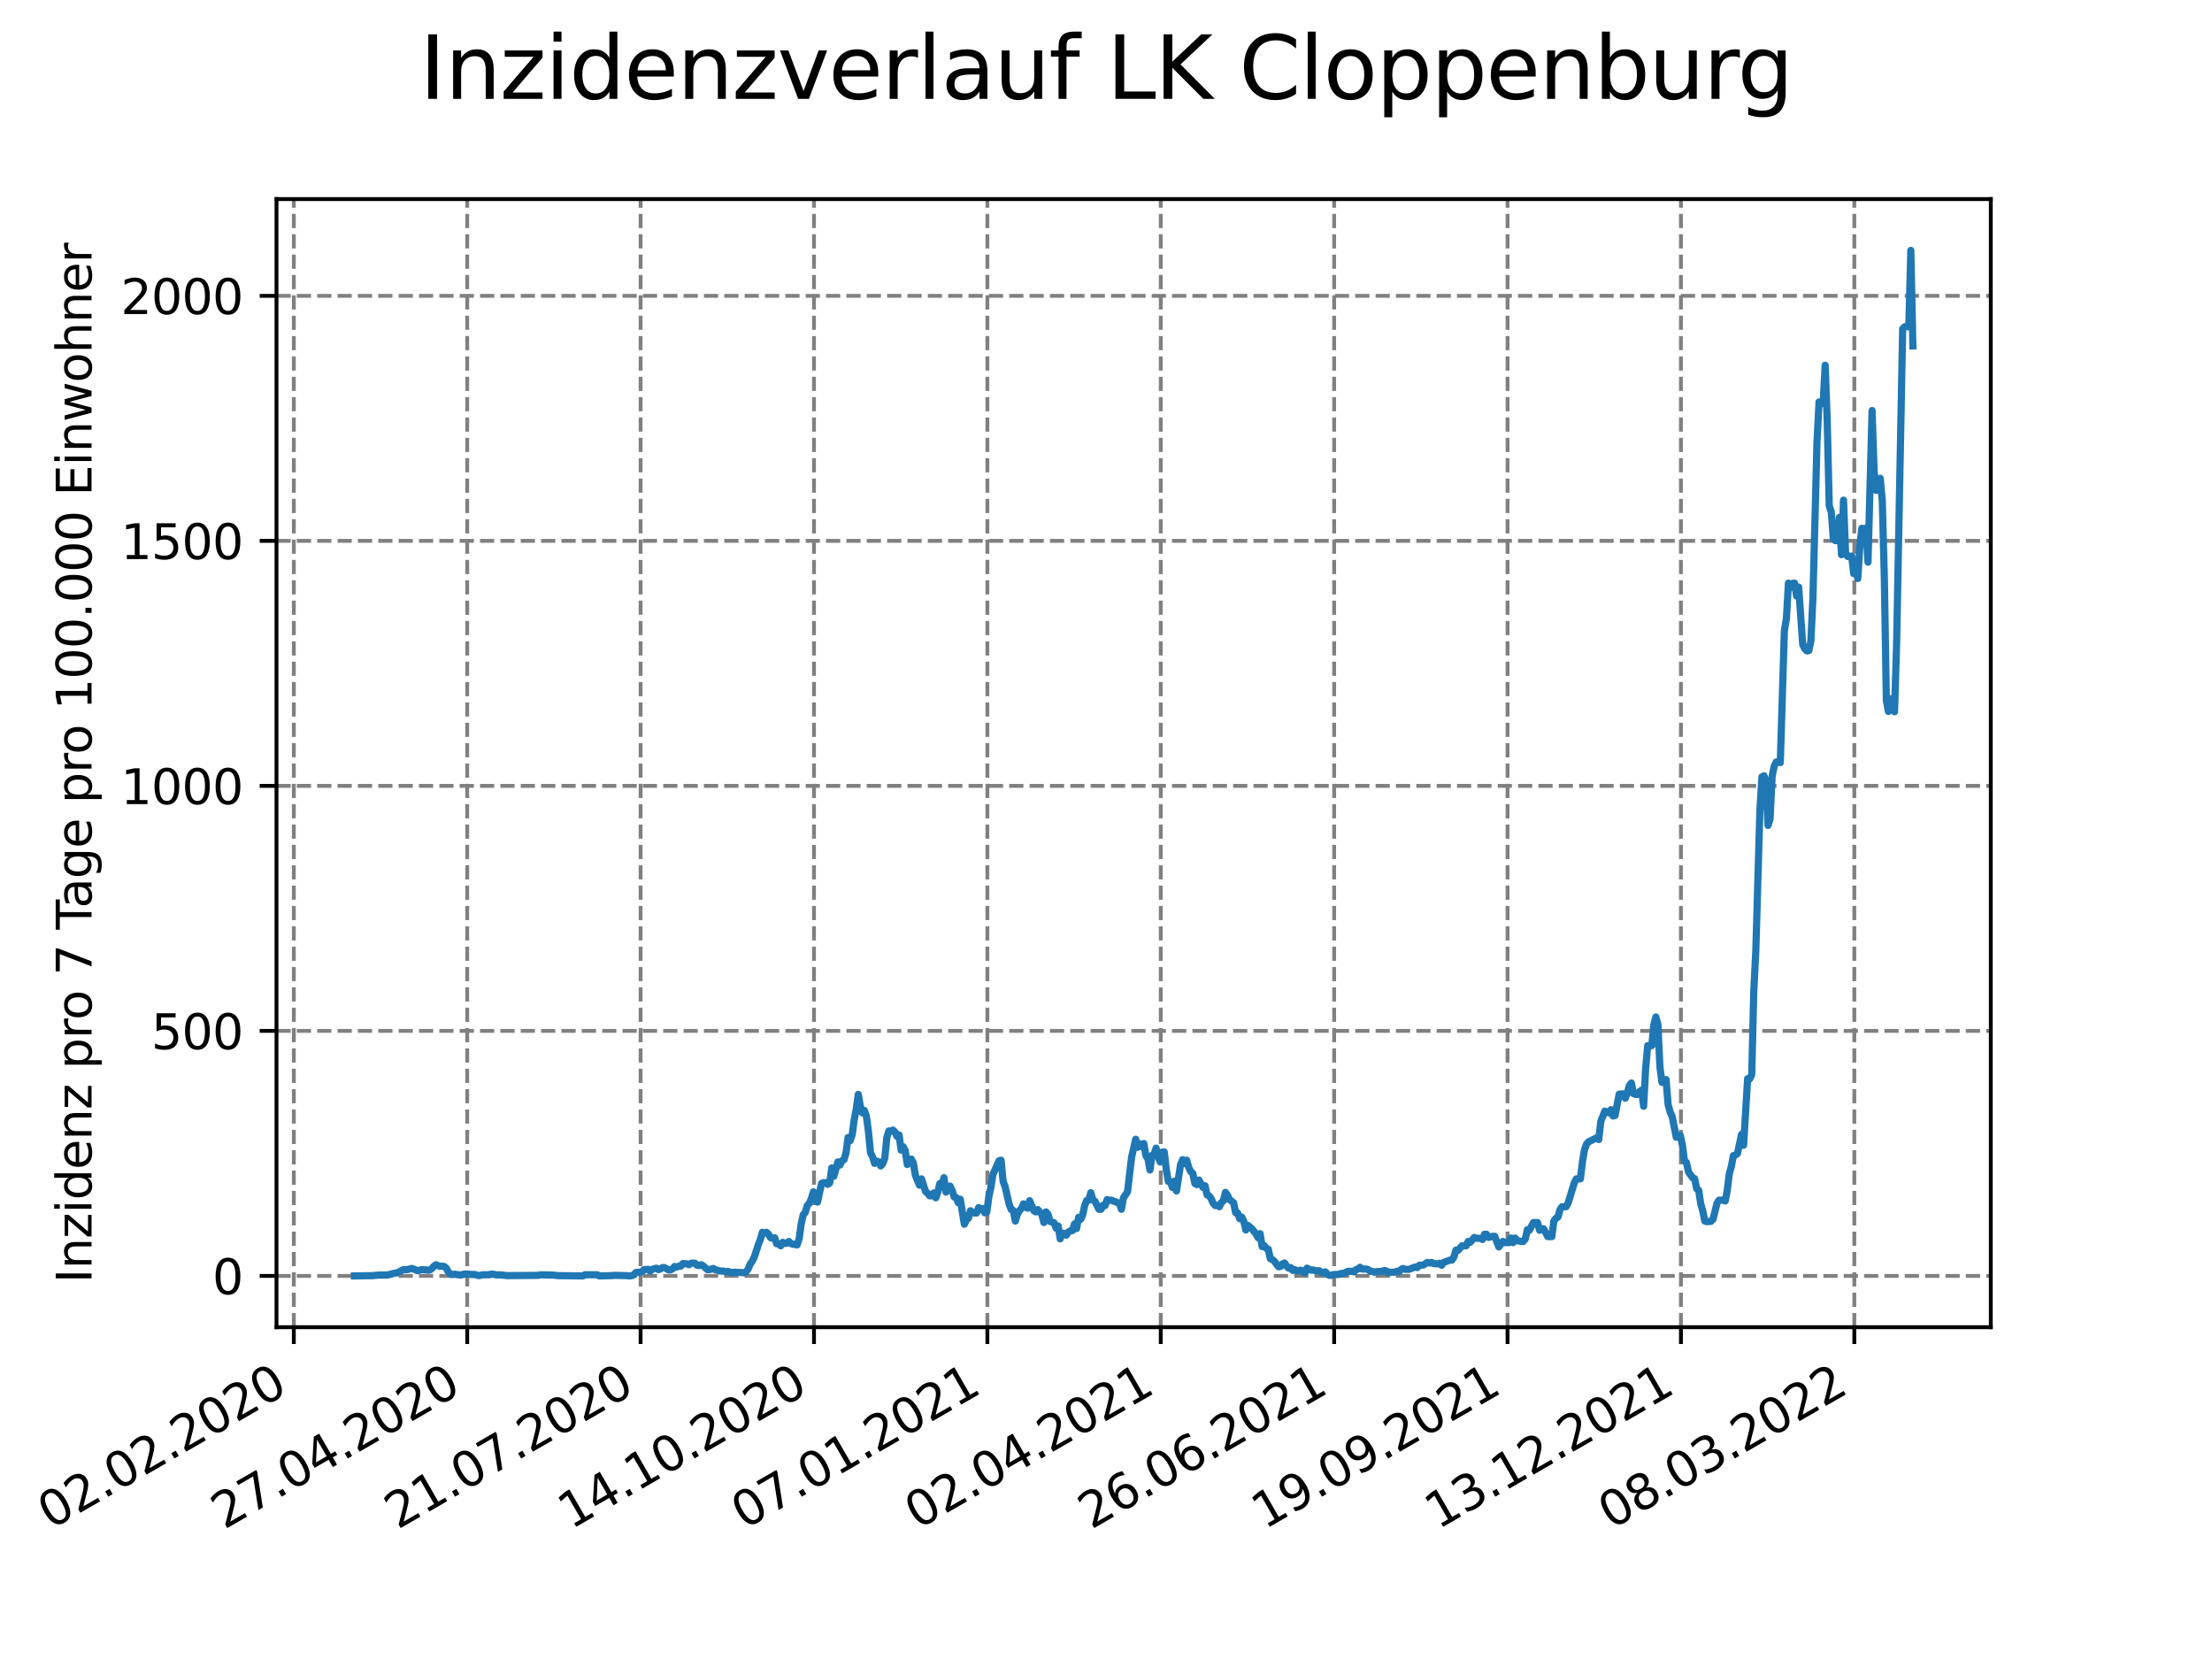 <?xml version="1.0" encoding="utf-8" standalone="no"?>
<!DOCTYPE svg PUBLIC "-//W3C//DTD SVG 1.1//EN"
  "http://www.w3.org/Graphics/SVG/1.1/DTD/svg11.dtd">
<svg xmlns:xlink="http://www.w3.org/1999/xlink" width="460.8pt" height="345.6pt" viewBox="0 0 460.8 345.6" xmlns="http://www.w3.org/2000/svg" version="1.1">
 <defs>
  <style type="text/css">*{stroke-linejoin: round; stroke-linecap: butt}</style>
 </defs>
 <g id="figure_1">
  <g id="patch_1">
   <path d="M 0 345.6 
L 460.8 345.6 
L 460.8 0 
L 0 0 
z
" style="fill: #ffffff"/>
  </g>
  <g id="axes_1">
   <g id="patch_2">
    <path d="M 57.6 276.48 
L 414.72 276.48 
L 414.72 41.472 
L 57.6 41.472 
z
" style="fill: #ffffff"/>
   </g>
   <g id="matplotlib.axis_1">
    <g id="xtick_1">
     <g id="line2d_1">
      <path d="M 61.208 276.48 
L 61.208 41.472 
" clip-path="url(#pdec2ebc638)" style="fill: none; stroke-dasharray: 2.96,1.28; stroke-dashoffset: 0; stroke: #808080; stroke-width: 0.8"/>
     </g>
     <g id="line2d_2">
      <defs>
       <path id="m44b431872f" d="M 0 0 
L 0 3.5 
" style="stroke: #000000; stroke-width: 0.8"/>
      </defs>
      <g>
       <use xlink:href="#m44b431872f" x="61.208" y="276.48" style="stroke: #000000; stroke-width: 0.8"/>
      </g>
     </g>
     <g id="text_1">
      <!-- 02.02.2020 -->
      <g transform="translate(10.583 318.689)rotate(-30)scale(0.1 -0.1)">
       <defs>
        <path id="DejaVuSans-30" d="M 2034 4250 
Q 1547 4250 1301 3770 
Q 1056 3291 1056 2328 
Q 1056 1369 1301 889 
Q 1547 409 2034 409 
Q 2525 409 2770 889 
Q 3016 1369 3016 2328 
Q 3016 3291 2770 3770 
Q 2525 4250 2034 4250 
z
M 2034 4750 
Q 2819 4750 3233 4129 
Q 3647 3509 3647 2328 
Q 3647 1150 3233 529 
Q 2819 -91 2034 -91 
Q 1250 -91 836 529 
Q 422 1150 422 2328 
Q 422 3509 836 4129 
Q 1250 4750 2034 4750 
z
" transform="scale(0.016)"/>
        <path id="DejaVuSans-32" d="M 1228 531 
L 3431 531 
L 3431 0 
L 469 0 
L 469 531 
Q 828 903 1448 1529 
Q 2069 2156 2228 2338 
Q 2531 2678 2651 2914 
Q 2772 3150 2772 3378 
Q 2772 3750 2511 3984 
Q 2250 4219 1831 4219 
Q 1534 4219 1204 4116 
Q 875 4013 500 3803 
L 500 4441 
Q 881 4594 1212 4672 
Q 1544 4750 1819 4750 
Q 2544 4750 2975 4387 
Q 3406 4025 3406 3419 
Q 3406 3131 3298 2873 
Q 3191 2616 2906 2266 
Q 2828 2175 2409 1742 
Q 1991 1309 1228 531 
z
" transform="scale(0.016)"/>
        <path id="DejaVuSans-2e" d="M 684 794 
L 1344 794 
L 1344 0 
L 684 0 
L 684 794 
z
" transform="scale(0.016)"/>
       </defs>
       <use xlink:href="#DejaVuSans-30"/>
       <use xlink:href="#DejaVuSans-32" x="63.623"/>
       <use xlink:href="#DejaVuSans-2e" x="127.246"/>
       <use xlink:href="#DejaVuSans-30" x="159.033"/>
       <use xlink:href="#DejaVuSans-32" x="222.656"/>
       <use xlink:href="#DejaVuSans-2e" x="286.279"/>
       <use xlink:href="#DejaVuSans-32" x="318.066"/>
       <use xlink:href="#DejaVuSans-30" x="381.689"/>
       <use xlink:href="#DejaVuSans-32" x="445.312"/>
       <use xlink:href="#DejaVuSans-30" x="508.936"/>
      </g>
     </g>
    </g>
    <g id="xtick_2">
     <g id="line2d_3">
      <path d="M 97.328 276.48 
L 97.328 41.472 
" clip-path="url(#pdec2ebc638)" style="fill: none; stroke-dasharray: 2.96,1.28; stroke-dashoffset: 0; stroke: #808080; stroke-width: 0.8"/>
     </g>
     <g id="line2d_4">
      <g>
       <use xlink:href="#m44b431872f" x="97.328" y="276.48" style="stroke: #000000; stroke-width: 0.8"/>
      </g>
     </g>
     <g id="text_2">
      <!-- 27.04.2020 -->
      <g transform="translate(46.703 318.689)rotate(-30)scale(0.1 -0.1)">
       <defs>
        <path id="DejaVuSans-37" d="M 525 4666 
L 3525 4666 
L 3525 4397 
L 1831 0 
L 1172 0 
L 2766 4134 
L 525 4134 
L 525 4666 
z
" transform="scale(0.016)"/>
        <path id="DejaVuSans-34" d="M 2419 4116 
L 825 1625 
L 2419 1625 
L 2419 4116 
z
M 2253 4666 
L 3047 4666 
L 3047 1625 
L 3713 1625 
L 3713 1100 
L 3047 1100 
L 3047 0 
L 2419 0 
L 2419 1100 
L 313 1100 
L 313 1709 
L 2253 4666 
z
" transform="scale(0.016)"/>
       </defs>
       <use xlink:href="#DejaVuSans-32"/>
       <use xlink:href="#DejaVuSans-37" x="63.623"/>
       <use xlink:href="#DejaVuSans-2e" x="127.246"/>
       <use xlink:href="#DejaVuSans-30" x="159.033"/>
       <use xlink:href="#DejaVuSans-34" x="222.656"/>
       <use xlink:href="#DejaVuSans-2e" x="286.279"/>
       <use xlink:href="#DejaVuSans-32" x="318.066"/>
       <use xlink:href="#DejaVuSans-30" x="381.689"/>
       <use xlink:href="#DejaVuSans-32" x="445.312"/>
       <use xlink:href="#DejaVuSans-30" x="508.936"/>
      </g>
     </g>
    </g>
    <g id="xtick_3">
     <g id="line2d_5">
      <path d="M 133.448 276.48 
L 133.448 41.472 
" clip-path="url(#pdec2ebc638)" style="fill: none; stroke-dasharray: 2.96,1.28; stroke-dashoffset: 0; stroke: #808080; stroke-width: 0.8"/>
     </g>
     <g id="line2d_6">
      <g>
       <use xlink:href="#m44b431872f" x="133.448" y="276.48" style="stroke: #000000; stroke-width: 0.8"/>
      </g>
     </g>
     <g id="text_3">
      <!-- 21.07.2020 -->
      <g transform="translate(82.823 318.689)rotate(-30)scale(0.1 -0.1)">
       <defs>
        <path id="DejaVuSans-31" d="M 794 531 
L 1825 531 
L 1825 4091 
L 703 3866 
L 703 4441 
L 1819 4666 
L 2450 4666 
L 2450 531 
L 3481 531 
L 3481 0 
L 794 0 
L 794 531 
z
" transform="scale(0.016)"/>
       </defs>
       <use xlink:href="#DejaVuSans-32"/>
       <use xlink:href="#DejaVuSans-31" x="63.623"/>
       <use xlink:href="#DejaVuSans-2e" x="127.246"/>
       <use xlink:href="#DejaVuSans-30" x="159.033"/>
       <use xlink:href="#DejaVuSans-37" x="222.656"/>
       <use xlink:href="#DejaVuSans-2e" x="286.279"/>
       <use xlink:href="#DejaVuSans-32" x="318.066"/>
       <use xlink:href="#DejaVuSans-30" x="381.689"/>
       <use xlink:href="#DejaVuSans-32" x="445.312"/>
       <use xlink:href="#DejaVuSans-30" x="508.936"/>
      </g>
     </g>
    </g>
    <g id="xtick_4">
     <g id="line2d_7">
      <path d="M 169.568 276.48 
L 169.568 41.472 
" clip-path="url(#pdec2ebc638)" style="fill: none; stroke-dasharray: 2.96,1.28; stroke-dashoffset: 0; stroke: #808080; stroke-width: 0.8"/>
     </g>
     <g id="line2d_8">
      <g>
       <use xlink:href="#m44b431872f" x="169.568" y="276.48" style="stroke: #000000; stroke-width: 0.8"/>
      </g>
     </g>
     <g id="text_4">
      <!-- 14.10.2020 -->
      <g transform="translate(118.943 318.689)rotate(-30)scale(0.1 -0.1)">
       <use xlink:href="#DejaVuSans-31"/>
       <use xlink:href="#DejaVuSans-34" x="63.623"/>
       <use xlink:href="#DejaVuSans-2e" x="127.246"/>
       <use xlink:href="#DejaVuSans-31" x="159.033"/>
       <use xlink:href="#DejaVuSans-30" x="222.656"/>
       <use xlink:href="#DejaVuSans-2e" x="286.279"/>
       <use xlink:href="#DejaVuSans-32" x="318.066"/>
       <use xlink:href="#DejaVuSans-30" x="381.689"/>
       <use xlink:href="#DejaVuSans-32" x="445.312"/>
       <use xlink:href="#DejaVuSans-30" x="508.936"/>
      </g>
     </g>
    </g>
    <g id="xtick_5">
     <g id="line2d_9">
      <path d="M 205.688 276.48 
L 205.688 41.472 
" clip-path="url(#pdec2ebc638)" style="fill: none; stroke-dasharray: 2.96,1.28; stroke-dashoffset: 0; stroke: #808080; stroke-width: 0.8"/>
     </g>
     <g id="line2d_10">
      <g>
       <use xlink:href="#m44b431872f" x="205.688" y="276.48" style="stroke: #000000; stroke-width: 0.8"/>
      </g>
     </g>
     <g id="text_5">
      <!-- 07.01.2021 -->
      <g transform="translate(155.063 318.689)rotate(-30)scale(0.1 -0.1)">
       <use xlink:href="#DejaVuSans-30"/>
       <use xlink:href="#DejaVuSans-37" x="63.623"/>
       <use xlink:href="#DejaVuSans-2e" x="127.246"/>
       <use xlink:href="#DejaVuSans-30" x="159.033"/>
       <use xlink:href="#DejaVuSans-31" x="222.656"/>
       <use xlink:href="#DejaVuSans-2e" x="286.279"/>
       <use xlink:href="#DejaVuSans-32" x="318.066"/>
       <use xlink:href="#DejaVuSans-30" x="381.689"/>
       <use xlink:href="#DejaVuSans-32" x="445.312"/>
       <use xlink:href="#DejaVuSans-31" x="508.936"/>
      </g>
     </g>
    </g>
    <g id="xtick_6">
     <g id="line2d_11">
      <path d="M 241.808 276.48 
L 241.808 41.472 
" clip-path="url(#pdec2ebc638)" style="fill: none; stroke-dasharray: 2.96,1.28; stroke-dashoffset: 0; stroke: #808080; stroke-width: 0.8"/>
     </g>
     <g id="line2d_12">
      <g>
       <use xlink:href="#m44b431872f" x="241.808" y="276.48" style="stroke: #000000; stroke-width: 0.8"/>
      </g>
     </g>
     <g id="text_6">
      <!-- 02.04.2021 -->
      <g transform="translate(191.183 318.689)rotate(-30)scale(0.1 -0.1)">
       <use xlink:href="#DejaVuSans-30"/>
       <use xlink:href="#DejaVuSans-32" x="63.623"/>
       <use xlink:href="#DejaVuSans-2e" x="127.246"/>
       <use xlink:href="#DejaVuSans-30" x="159.033"/>
       <use xlink:href="#DejaVuSans-34" x="222.656"/>
       <use xlink:href="#DejaVuSans-2e" x="286.279"/>
       <use xlink:href="#DejaVuSans-32" x="318.066"/>
       <use xlink:href="#DejaVuSans-30" x="381.689"/>
       <use xlink:href="#DejaVuSans-32" x="445.312"/>
       <use xlink:href="#DejaVuSans-31" x="508.936"/>
      </g>
     </g>
    </g>
    <g id="xtick_7">
     <g id="line2d_13">
      <path d="M 277.928 276.48 
L 277.928 41.472 
" clip-path="url(#pdec2ebc638)" style="fill: none; stroke-dasharray: 2.96,1.28; stroke-dashoffset: 0; stroke: #808080; stroke-width: 0.8"/>
     </g>
     <g id="line2d_14">
      <g>
       <use xlink:href="#m44b431872f" x="277.928" y="276.48" style="stroke: #000000; stroke-width: 0.8"/>
      </g>
     </g>
     <g id="text_7">
      <!-- 26.06.2021 -->
      <g transform="translate(227.303 318.689)rotate(-30)scale(0.1 -0.1)">
       <defs>
        <path id="DejaVuSans-36" d="M 2113 2584 
Q 1688 2584 1439 2293 
Q 1191 2003 1191 1497 
Q 1191 994 1439 701 
Q 1688 409 2113 409 
Q 2538 409 2786 701 
Q 3034 994 3034 1497 
Q 3034 2003 2786 2293 
Q 2538 2584 2113 2584 
z
M 3366 4563 
L 3366 3988 
Q 3128 4100 2886 4159 
Q 2644 4219 2406 4219 
Q 1781 4219 1451 3797 
Q 1122 3375 1075 2522 
Q 1259 2794 1537 2939 
Q 1816 3084 2150 3084 
Q 2853 3084 3261 2657 
Q 3669 2231 3669 1497 
Q 3669 778 3244 343 
Q 2819 -91 2113 -91 
Q 1303 -91 875 529 
Q 447 1150 447 2328 
Q 447 3434 972 4092 
Q 1497 4750 2381 4750 
Q 2619 4750 2861 4703 
Q 3103 4656 3366 4563 
z
" transform="scale(0.016)"/>
       </defs>
       <use xlink:href="#DejaVuSans-32"/>
       <use xlink:href="#DejaVuSans-36" x="63.623"/>
       <use xlink:href="#DejaVuSans-2e" x="127.246"/>
       <use xlink:href="#DejaVuSans-30" x="159.033"/>
       <use xlink:href="#DejaVuSans-36" x="222.656"/>
       <use xlink:href="#DejaVuSans-2e" x="286.279"/>
       <use xlink:href="#DejaVuSans-32" x="318.066"/>
       <use xlink:href="#DejaVuSans-30" x="381.689"/>
       <use xlink:href="#DejaVuSans-32" x="445.312"/>
       <use xlink:href="#DejaVuSans-31" x="508.936"/>
      </g>
     </g>
    </g>
    <g id="xtick_8">
     <g id="line2d_15">
      <path d="M 314.048 276.48 
L 314.048 41.472 
" clip-path="url(#pdec2ebc638)" style="fill: none; stroke-dasharray: 2.96,1.28; stroke-dashoffset: 0; stroke: #808080; stroke-width: 0.8"/>
     </g>
     <g id="line2d_16">
      <g>
       <use xlink:href="#m44b431872f" x="314.048" y="276.48" style="stroke: #000000; stroke-width: 0.8"/>
      </g>
     </g>
     <g id="text_8">
      <!-- 19.09.2021 -->
      <g transform="translate(263.423 318.689)rotate(-30)scale(0.1 -0.1)">
       <defs>
        <path id="DejaVuSans-39" d="M 703 97 
L 703 672 
Q 941 559 1184 500 
Q 1428 441 1663 441 
Q 2288 441 2617 861 
Q 2947 1281 2994 2138 
Q 2813 1869 2534 1725 
Q 2256 1581 1919 1581 
Q 1219 1581 811 2004 
Q 403 2428 403 3163 
Q 403 3881 828 4315 
Q 1253 4750 1959 4750 
Q 2769 4750 3195 4129 
Q 3622 3509 3622 2328 
Q 3622 1225 3098 567 
Q 2575 -91 1691 -91 
Q 1453 -91 1209 -44 
Q 966 3 703 97 
z
M 1959 2075 
Q 2384 2075 2632 2365 
Q 2881 2656 2881 3163 
Q 2881 3666 2632 3958 
Q 2384 4250 1959 4250 
Q 1534 4250 1286 3958 
Q 1038 3666 1038 3163 
Q 1038 2656 1286 2365 
Q 1534 2075 1959 2075 
z
" transform="scale(0.016)"/>
       </defs>
       <use xlink:href="#DejaVuSans-31"/>
       <use xlink:href="#DejaVuSans-39" x="63.623"/>
       <use xlink:href="#DejaVuSans-2e" x="127.246"/>
       <use xlink:href="#DejaVuSans-30" x="159.033"/>
       <use xlink:href="#DejaVuSans-39" x="222.656"/>
       <use xlink:href="#DejaVuSans-2e" x="286.279"/>
       <use xlink:href="#DejaVuSans-32" x="318.066"/>
       <use xlink:href="#DejaVuSans-30" x="381.689"/>
       <use xlink:href="#DejaVuSans-32" x="445.312"/>
       <use xlink:href="#DejaVuSans-31" x="508.936"/>
      </g>
     </g>
    </g>
    <g id="xtick_9">
     <g id="line2d_17">
      <path d="M 350.168 276.48 
L 350.168 41.472 
" clip-path="url(#pdec2ebc638)" style="fill: none; stroke-dasharray: 2.96,1.28; stroke-dashoffset: 0; stroke: #808080; stroke-width: 0.8"/>
     </g>
     <g id="line2d_18">
      <g>
       <use xlink:href="#m44b431872f" x="350.168" y="276.48" style="stroke: #000000; stroke-width: 0.8"/>
      </g>
     </g>
     <g id="text_9">
      <!-- 13.12.2021 -->
      <g transform="translate(299.543 318.689)rotate(-30)scale(0.1 -0.1)">
       <defs>
        <path id="DejaVuSans-33" d="M 2597 2516 
Q 3050 2419 3304 2112 
Q 3559 1806 3559 1356 
Q 3559 666 3084 287 
Q 2609 -91 1734 -91 
Q 1441 -91 1130 -33 
Q 819 25 488 141 
L 488 750 
Q 750 597 1062 519 
Q 1375 441 1716 441 
Q 2309 441 2620 675 
Q 2931 909 2931 1356 
Q 2931 1769 2642 2001 
Q 2353 2234 1838 2234 
L 1294 2234 
L 1294 2753 
L 1863 2753 
Q 2328 2753 2575 2939 
Q 2822 3125 2822 3475 
Q 2822 3834 2567 4026 
Q 2313 4219 1838 4219 
Q 1578 4219 1281 4162 
Q 984 4106 628 3988 
L 628 4550 
Q 988 4650 1302 4700 
Q 1616 4750 1894 4750 
Q 2613 4750 3031 4423 
Q 3450 4097 3450 3541 
Q 3450 3153 3228 2886 
Q 3006 2619 2597 2516 
z
" transform="scale(0.016)"/>
       </defs>
       <use xlink:href="#DejaVuSans-31"/>
       <use xlink:href="#DejaVuSans-33" x="63.623"/>
       <use xlink:href="#DejaVuSans-2e" x="127.246"/>
       <use xlink:href="#DejaVuSans-31" x="159.033"/>
       <use xlink:href="#DejaVuSans-32" x="222.656"/>
       <use xlink:href="#DejaVuSans-2e" x="286.279"/>
       <use xlink:href="#DejaVuSans-32" x="318.066"/>
       <use xlink:href="#DejaVuSans-30" x="381.689"/>
       <use xlink:href="#DejaVuSans-32" x="445.312"/>
       <use xlink:href="#DejaVuSans-31" x="508.936"/>
      </g>
     </g>
    </g>
    <g id="xtick_10">
     <g id="line2d_19">
      <path d="M 386.288 276.48 
L 386.288 41.472 
" clip-path="url(#pdec2ebc638)" style="fill: none; stroke-dasharray: 2.96,1.28; stroke-dashoffset: 0; stroke: #808080; stroke-width: 0.8"/>
     </g>
     <g id="line2d_20">
      <g>
       <use xlink:href="#m44b431872f" x="386.288" y="276.48" style="stroke: #000000; stroke-width: 0.8"/>
      </g>
     </g>
     <g id="text_10">
      <!-- 08.03.2022 -->
      <g transform="translate(335.663 318.689)rotate(-30)scale(0.1 -0.1)">
       <defs>
        <path id="DejaVuSans-38" d="M 2034 2216 
Q 1584 2216 1326 1975 
Q 1069 1734 1069 1313 
Q 1069 891 1326 650 
Q 1584 409 2034 409 
Q 2484 409 2743 651 
Q 3003 894 3003 1313 
Q 3003 1734 2745 1975 
Q 2488 2216 2034 2216 
z
M 1403 2484 
Q 997 2584 770 2862 
Q 544 3141 544 3541 
Q 544 4100 942 4425 
Q 1341 4750 2034 4750 
Q 2731 4750 3128 4425 
Q 3525 4100 3525 3541 
Q 3525 3141 3298 2862 
Q 3072 2584 2669 2484 
Q 3125 2378 3379 2068 
Q 3634 1759 3634 1313 
Q 3634 634 3220 271 
Q 2806 -91 2034 -91 
Q 1263 -91 848 271 
Q 434 634 434 1313 
Q 434 1759 690 2068 
Q 947 2378 1403 2484 
z
M 1172 3481 
Q 1172 3119 1398 2916 
Q 1625 2713 2034 2713 
Q 2441 2713 2670 2916 
Q 2900 3119 2900 3481 
Q 2900 3844 2670 4047 
Q 2441 4250 2034 4250 
Q 1625 4250 1398 4047 
Q 1172 3844 1172 3481 
z
" transform="scale(0.016)"/>
       </defs>
       <use xlink:href="#DejaVuSans-30"/>
       <use xlink:href="#DejaVuSans-38" x="63.623"/>
       <use xlink:href="#DejaVuSans-2e" x="127.246"/>
       <use xlink:href="#DejaVuSans-30" x="159.033"/>
       <use xlink:href="#DejaVuSans-33" x="222.656"/>
       <use xlink:href="#DejaVuSans-2e" x="286.279"/>
       <use xlink:href="#DejaVuSans-32" x="318.066"/>
       <use xlink:href="#DejaVuSans-30" x="381.689"/>
       <use xlink:href="#DejaVuSans-32" x="445.312"/>
       <use xlink:href="#DejaVuSans-32" x="508.936"/>
      </g>
     </g>
    </g>
   </g>
   <g id="matplotlib.axis_2">
    <g id="ytick_1">
     <g id="line2d_21">
      <path d="M 57.6 265.798 
L 414.72 265.798 
" clip-path="url(#pdec2ebc638)" style="fill: none; stroke-dasharray: 2.96,1.28; stroke-dashoffset: 0; stroke: #808080; stroke-width: 0.8"/>
     </g>
     <g id="line2d_22">
      <defs>
       <path id="m50af5c6033" d="M 0 0 
L -3.5 0 
" style="stroke: #000000; stroke-width: 0.8"/>
      </defs>
      <g>
       <use xlink:href="#m50af5c6033" x="57.6" y="265.798" style="stroke: #000000; stroke-width: 0.8"/>
      </g>
     </g>
     <g id="text_11">
      <!-- 0 -->
      <g transform="translate(44.237 269.597)scale(0.1 -0.1)">
       <use xlink:href="#DejaVuSans-30"/>
      </g>
     </g>
    </g>
    <g id="ytick_2">
     <g id="line2d_23">
      <path d="M 57.6 214.755 
L 414.72 214.755 
" clip-path="url(#pdec2ebc638)" style="fill: none; stroke-dasharray: 2.96,1.28; stroke-dashoffset: 0; stroke: #808080; stroke-width: 0.8"/>
     </g>
     <g id="line2d_24">
      <g>
       <use xlink:href="#m50af5c6033" x="57.6" y="214.755" style="stroke: #000000; stroke-width: 0.8"/>
      </g>
     </g>
     <g id="text_12">
      <!-- 500 -->
      <g transform="translate(31.512 218.554)scale(0.1 -0.1)">
       <defs>
        <path id="DejaVuSans-35" d="M 691 4666 
L 3169 4666 
L 3169 4134 
L 1269 4134 
L 1269 2991 
Q 1406 3038 1543 3061 
Q 1681 3084 1819 3084 
Q 2600 3084 3056 2656 
Q 3513 2228 3513 1497 
Q 3513 744 3044 326 
Q 2575 -91 1722 -91 
Q 1428 -91 1123 -41 
Q 819 9 494 109 
L 494 744 
Q 775 591 1075 516 
Q 1375 441 1709 441 
Q 2250 441 2565 725 
Q 2881 1009 2881 1497 
Q 2881 1984 2565 2268 
Q 2250 2553 1709 2553 
Q 1456 2553 1204 2497 
Q 953 2441 691 2322 
L 691 4666 
z
" transform="scale(0.016)"/>
       </defs>
       <use xlink:href="#DejaVuSans-35"/>
       <use xlink:href="#DejaVuSans-30" x="63.623"/>
       <use xlink:href="#DejaVuSans-30" x="127.246"/>
      </g>
     </g>
    </g>
    <g id="ytick_3">
     <g id="line2d_25">
      <path d="M 57.6 163.712 
L 414.72 163.712 
" clip-path="url(#pdec2ebc638)" style="fill: none; stroke-dasharray: 2.96,1.28; stroke-dashoffset: 0; stroke: #808080; stroke-width: 0.8"/>
     </g>
     <g id="line2d_26">
      <g>
       <use xlink:href="#m50af5c6033" x="57.6" y="163.712" style="stroke: #000000; stroke-width: 0.8"/>
      </g>
     </g>
     <g id="text_13">
      <!-- 1000 -->
      <g transform="translate(25.15 167.511)scale(0.1 -0.1)">
       <use xlink:href="#DejaVuSans-31"/>
       <use xlink:href="#DejaVuSans-30" x="63.623"/>
       <use xlink:href="#DejaVuSans-30" x="127.246"/>
       <use xlink:href="#DejaVuSans-30" x="190.869"/>
      </g>
     </g>
    </g>
    <g id="ytick_4">
     <g id="line2d_27">
      <path d="M 57.6 112.669 
L 414.72 112.669 
" clip-path="url(#pdec2ebc638)" style="fill: none; stroke-dasharray: 2.96,1.28; stroke-dashoffset: 0; stroke: #808080; stroke-width: 0.8"/>
     </g>
     <g id="line2d_28">
      <g>
       <use xlink:href="#m50af5c6033" x="57.6" y="112.669" style="stroke: #000000; stroke-width: 0.8"/>
      </g>
     </g>
     <g id="text_14">
      <!-- 1500 -->
      <g transform="translate(25.15 116.468)scale(0.1 -0.1)">
       <use xlink:href="#DejaVuSans-31"/>
       <use xlink:href="#DejaVuSans-35" x="63.623"/>
       <use xlink:href="#DejaVuSans-30" x="127.246"/>
       <use xlink:href="#DejaVuSans-30" x="190.869"/>
      </g>
     </g>
    </g>
    <g id="ytick_5">
     <g id="line2d_29">
      <path d="M 57.6 61.626 
L 414.72 61.626 
" clip-path="url(#pdec2ebc638)" style="fill: none; stroke-dasharray: 2.96,1.28; stroke-dashoffset: 0; stroke: #808080; stroke-width: 0.8"/>
     </g>
     <g id="line2d_30">
      <g>
       <use xlink:href="#m50af5c6033" x="57.6" y="61.626" style="stroke: #000000; stroke-width: 0.8"/>
      </g>
     </g>
     <g id="text_15">
      <!-- 2000 -->
      <g transform="translate(25.15 65.425)scale(0.1 -0.1)">
       <use xlink:href="#DejaVuSans-32"/>
       <use xlink:href="#DejaVuSans-30" x="63.623"/>
       <use xlink:href="#DejaVuSans-30" x="127.246"/>
       <use xlink:href="#DejaVuSans-30" x="190.869"/>
      </g>
     </g>
    </g>
    <g id="text_16">
     <!-- Inzidenz pro 7 Tage pro 100.000 Einwohner -->
     <g transform="translate(19.07 267.301)rotate(-90)scale(0.1 -0.1)">
      <defs>
       <path id="DejaVuSans-49" d="M 628 4666 
L 1259 4666 
L 1259 0 
L 628 0 
L 628 4666 
z
" transform="scale(0.016)"/>
       <path id="DejaVuSans-6e" d="M 3513 2113 
L 3513 0 
L 2938 0 
L 2938 2094 
Q 2938 2591 2744 2837 
Q 2550 3084 2163 3084 
Q 1697 3084 1428 2787 
Q 1159 2491 1159 1978 
L 1159 0 
L 581 0 
L 581 3500 
L 1159 3500 
L 1159 2956 
Q 1366 3272 1645 3428 
Q 1925 3584 2291 3584 
Q 2894 3584 3203 3211 
Q 3513 2838 3513 2113 
z
" transform="scale(0.016)"/>
       <path id="DejaVuSans-7a" d="M 353 3500 
L 3084 3500 
L 3084 2975 
L 922 459 
L 3084 459 
L 3084 0 
L 275 0 
L 275 525 
L 2438 3041 
L 353 3041 
L 353 3500 
z
" transform="scale(0.016)"/>
       <path id="DejaVuSans-69" d="M 603 3500 
L 1178 3500 
L 1178 0 
L 603 0 
L 603 3500 
z
M 603 4863 
L 1178 4863 
L 1178 4134 
L 603 4134 
L 603 4863 
z
" transform="scale(0.016)"/>
       <path id="DejaVuSans-64" d="M 2906 2969 
L 2906 4863 
L 3481 4863 
L 3481 0 
L 2906 0 
L 2906 525 
Q 2725 213 2448 61 
Q 2172 -91 1784 -91 
Q 1150 -91 751 415 
Q 353 922 353 1747 
Q 353 2572 751 3078 
Q 1150 3584 1784 3584 
Q 2172 3584 2448 3432 
Q 2725 3281 2906 2969 
z
M 947 1747 
Q 947 1113 1208 752 
Q 1469 391 1925 391 
Q 2381 391 2643 752 
Q 2906 1113 2906 1747 
Q 2906 2381 2643 2742 
Q 2381 3103 1925 3103 
Q 1469 3103 1208 2742 
Q 947 2381 947 1747 
z
" transform="scale(0.016)"/>
       <path id="DejaVuSans-65" d="M 3597 1894 
L 3597 1613 
L 953 1613 
Q 991 1019 1311 708 
Q 1631 397 2203 397 
Q 2534 397 2845 478 
Q 3156 559 3463 722 
L 3463 178 
Q 3153 47 2828 -22 
Q 2503 -91 2169 -91 
Q 1331 -91 842 396 
Q 353 884 353 1716 
Q 353 2575 817 3079 
Q 1281 3584 2069 3584 
Q 2775 3584 3186 3129 
Q 3597 2675 3597 1894 
z
M 3022 2063 
Q 3016 2534 2758 2815 
Q 2500 3097 2075 3097 
Q 1594 3097 1305 2825 
Q 1016 2553 972 2059 
L 3022 2063 
z
" transform="scale(0.016)"/>
       <path id="DejaVuSans-20" transform="scale(0.016)"/>
       <path id="DejaVuSans-70" d="M 1159 525 
L 1159 -1331 
L 581 -1331 
L 581 3500 
L 1159 3500 
L 1159 2969 
Q 1341 3281 1617 3432 
Q 1894 3584 2278 3584 
Q 2916 3584 3314 3078 
Q 3713 2572 3713 1747 
Q 3713 922 3314 415 
Q 2916 -91 2278 -91 
Q 1894 -91 1617 61 
Q 1341 213 1159 525 
z
M 3116 1747 
Q 3116 2381 2855 2742 
Q 2594 3103 2138 3103 
Q 1681 3103 1420 2742 
Q 1159 2381 1159 1747 
Q 1159 1113 1420 752 
Q 1681 391 2138 391 
Q 2594 391 2855 752 
Q 3116 1113 3116 1747 
z
" transform="scale(0.016)"/>
       <path id="DejaVuSans-72" d="M 2631 2963 
Q 2534 3019 2420 3045 
Q 2306 3072 2169 3072 
Q 1681 3072 1420 2755 
Q 1159 2438 1159 1844 
L 1159 0 
L 581 0 
L 581 3500 
L 1159 3500 
L 1159 2956 
Q 1341 3275 1631 3429 
Q 1922 3584 2338 3584 
Q 2397 3584 2469 3576 
Q 2541 3569 2628 3553 
L 2631 2963 
z
" transform="scale(0.016)"/>
       <path id="DejaVuSans-6f" d="M 1959 3097 
Q 1497 3097 1228 2736 
Q 959 2375 959 1747 
Q 959 1119 1226 758 
Q 1494 397 1959 397 
Q 2419 397 2687 759 
Q 2956 1122 2956 1747 
Q 2956 2369 2687 2733 
Q 2419 3097 1959 3097 
z
M 1959 3584 
Q 2709 3584 3137 3096 
Q 3566 2609 3566 1747 
Q 3566 888 3137 398 
Q 2709 -91 1959 -91 
Q 1206 -91 779 398 
Q 353 888 353 1747 
Q 353 2609 779 3096 
Q 1206 3584 1959 3584 
z
" transform="scale(0.016)"/>
       <path id="DejaVuSans-54" d="M -19 4666 
L 3928 4666 
L 3928 4134 
L 2272 4134 
L 2272 0 
L 1638 0 
L 1638 4134 
L -19 4134 
L -19 4666 
z
" transform="scale(0.016)"/>
       <path id="DejaVuSans-61" d="M 2194 1759 
Q 1497 1759 1228 1600 
Q 959 1441 959 1056 
Q 959 750 1161 570 
Q 1363 391 1709 391 
Q 2188 391 2477 730 
Q 2766 1069 2766 1631 
L 2766 1759 
L 2194 1759 
z
M 3341 1997 
L 3341 0 
L 2766 0 
L 2766 531 
Q 2569 213 2275 61 
Q 1981 -91 1556 -91 
Q 1019 -91 701 211 
Q 384 513 384 1019 
Q 384 1609 779 1909 
Q 1175 2209 1959 2209 
L 2766 2209 
L 2766 2266 
Q 2766 2663 2505 2880 
Q 2244 3097 1772 3097 
Q 1472 3097 1187 3025 
Q 903 2953 641 2809 
L 641 3341 
Q 956 3463 1253 3523 
Q 1550 3584 1831 3584 
Q 2591 3584 2966 3190 
Q 3341 2797 3341 1997 
z
" transform="scale(0.016)"/>
       <path id="DejaVuSans-67" d="M 2906 1791 
Q 2906 2416 2648 2759 
Q 2391 3103 1925 3103 
Q 1463 3103 1205 2759 
Q 947 2416 947 1791 
Q 947 1169 1205 825 
Q 1463 481 1925 481 
Q 2391 481 2648 825 
Q 2906 1169 2906 1791 
z
M 3481 434 
Q 3481 -459 3084 -895 
Q 2688 -1331 1869 -1331 
Q 1566 -1331 1297 -1286 
Q 1028 -1241 775 -1147 
L 775 -588 
Q 1028 -725 1275 -790 
Q 1522 -856 1778 -856 
Q 2344 -856 2625 -561 
Q 2906 -266 2906 331 
L 2906 616 
Q 2728 306 2450 153 
Q 2172 0 1784 0 
Q 1141 0 747 490 
Q 353 981 353 1791 
Q 353 2603 747 3093 
Q 1141 3584 1784 3584 
Q 2172 3584 2450 3431 
Q 2728 3278 2906 2969 
L 2906 3500 
L 3481 3500 
L 3481 434 
z
" transform="scale(0.016)"/>
       <path id="DejaVuSans-45" d="M 628 4666 
L 3578 4666 
L 3578 4134 
L 1259 4134 
L 1259 2753 
L 3481 2753 
L 3481 2222 
L 1259 2222 
L 1259 531 
L 3634 531 
L 3634 0 
L 628 0 
L 628 4666 
z
" transform="scale(0.016)"/>
       <path id="DejaVuSans-77" d="M 269 3500 
L 844 3500 
L 1563 769 
L 2278 3500 
L 2956 3500 
L 3675 769 
L 4391 3500 
L 4966 3500 
L 4050 0 
L 3372 0 
L 2619 2869 
L 1863 0 
L 1184 0 
L 269 3500 
z
" transform="scale(0.016)"/>
       <path id="DejaVuSans-68" d="M 3513 2113 
L 3513 0 
L 2938 0 
L 2938 2094 
Q 2938 2591 2744 2837 
Q 2550 3084 2163 3084 
Q 1697 3084 1428 2787 
Q 1159 2491 1159 1978 
L 1159 0 
L 581 0 
L 581 4863 
L 1159 4863 
L 1159 2956 
Q 1366 3272 1645 3428 
Q 1925 3584 2291 3584 
Q 2894 3584 3203 3211 
Q 3513 2838 3513 2113 
z
" transform="scale(0.016)"/>
      </defs>
      <use xlink:href="#DejaVuSans-49"/>
      <use xlink:href="#DejaVuSans-6e" x="29.492"/>
      <use xlink:href="#DejaVuSans-7a" x="92.871"/>
      <use xlink:href="#DejaVuSans-69" x="145.361"/>
      <use xlink:href="#DejaVuSans-64" x="173.145"/>
      <use xlink:href="#DejaVuSans-65" x="236.621"/>
      <use xlink:href="#DejaVuSans-6e" x="298.145"/>
      <use xlink:href="#DejaVuSans-7a" x="361.523"/>
      <use xlink:href="#DejaVuSans-20" x="414.014"/>
      <use xlink:href="#DejaVuSans-70" x="445.801"/>
      <use xlink:href="#DejaVuSans-72" x="509.277"/>
      <use xlink:href="#DejaVuSans-6f" x="548.141"/>
      <use xlink:href="#DejaVuSans-20" x="609.322"/>
      <use xlink:href="#DejaVuSans-37" x="641.109"/>
      <use xlink:href="#DejaVuSans-20" x="704.732"/>
      <use xlink:href="#DejaVuSans-54" x="736.52"/>
      <use xlink:href="#DejaVuSans-61" x="781.104"/>
      <use xlink:href="#DejaVuSans-67" x="842.383"/>
      <use xlink:href="#DejaVuSans-65" x="905.859"/>
      <use xlink:href="#DejaVuSans-20" x="967.383"/>
      <use xlink:href="#DejaVuSans-70" x="999.17"/>
      <use xlink:href="#DejaVuSans-72" x="1062.646"/>
      <use xlink:href="#DejaVuSans-6f" x="1101.51"/>
      <use xlink:href="#DejaVuSans-20" x="1162.691"/>
      <use xlink:href="#DejaVuSans-31" x="1194.479"/>
      <use xlink:href="#DejaVuSans-30" x="1258.102"/>
      <use xlink:href="#DejaVuSans-30" x="1321.725"/>
      <use xlink:href="#DejaVuSans-2e" x="1385.348"/>
      <use xlink:href="#DejaVuSans-30" x="1417.135"/>
      <use xlink:href="#DejaVuSans-30" x="1480.758"/>
      <use xlink:href="#DejaVuSans-30" x="1544.381"/>
      <use xlink:href="#DejaVuSans-20" x="1608.004"/>
      <use xlink:href="#DejaVuSans-45" x="1639.791"/>
      <use xlink:href="#DejaVuSans-69" x="1702.975"/>
      <use xlink:href="#DejaVuSans-6e" x="1730.758"/>
      <use xlink:href="#DejaVuSans-77" x="1794.137"/>
      <use xlink:href="#DejaVuSans-6f" x="1875.924"/>
      <use xlink:href="#DejaVuSans-68" x="1937.105"/>
      <use xlink:href="#DejaVuSans-6e" x="2000.484"/>
      <use xlink:href="#DejaVuSans-65" x="2063.863"/>
      <use xlink:href="#DejaVuSans-72" x="2125.387"/>
     </g>
    </g>
   </g>
   <g id="line2d_31">
    <path d="M 73.833 265.798 
L 77.657 265.738 
L 78.932 265.618 
L 80.632 265.618 
L 82.332 265.2 
L 82.756 265.14 
L 84.031 264.482 
L 84.881 264.482 
L 85.731 264.243 
L 86.156 264.362 
L 87.006 264.721 
L 87.856 264.482 
L 88.706 264.542 
L 89.131 264.602 
L 89.556 264.542 
L 89.98 264.243 
L 90.405 263.764 
L 90.83 263.465 
L 91.68 263.824 
L 92.105 263.764 
L 92.53 263.824 
L 92.955 264.183 
L 93.38 264.96 
L 93.805 265.439 
L 94.23 265.499 
L 94.655 265.439 
L 95.93 265.618 
L 96.78 265.379 
L 97.629 265.439 
L 98.479 265.499 
L 98.904 265.499 
L 99.754 265.738 
L 100.604 265.559 
L 101.879 265.559 
L 102.304 265.439 
L 102.729 265.439 
L 103.579 265.618 
L 104.004 265.559 
L 105.703 265.738 
L 112.077 265.678 
L 112.502 265.559 
L 115.052 265.618 
L 116.327 265.738 
L 121.426 265.798 
L 121.851 265.559 
L 124.401 265.559 
L 124.826 265.798 
L 127.375 265.738 
L 128.225 265.678 
L 130.35 265.738 
L 131.2 265.798 
L 131.625 265.738 
L 132.05 265.559 
L 132.475 265.08 
L 133.324 265.02 
L 133.749 264.901 
L 134.174 264.482 
L 135.024 264.422 
L 135.449 264.781 
L 135.874 264.422 
L 136.724 264.183 
L 137.149 264.482 
L 137.574 264.362 
L 137.999 264.063 
L 138.424 264.063 
L 139.274 264.542 
L 139.699 264.542 
L 140.123 264.303 
L 140.548 263.824 
L 140.973 263.944 
L 141.398 263.764 
L 141.823 263.764 
L 142.248 263.226 
L 143.098 263.286 
L 143.523 263.465 
L 143.948 263.166 
L 144.373 263.106 
L 144.798 263.166 
L 145.223 263.585 
L 145.648 263.645 
L 146.073 263.465 
L 146.498 263.704 
L 147.347 264.482 
L 147.772 264.482 
L 148.622 264.243 
L 149.047 264.542 
L 149.472 264.602 
L 149.897 264.781 
L 150.747 264.781 
L 151.172 264.96 
L 151.597 264.841 
L 152.447 265.14 
L 152.872 265.02 
L 154.146 265.08 
L 154.996 265.14 
L 155.421 264.96 
L 155.846 264.362 
L 156.271 263.346 
L 156.696 262.747 
L 157.121 261.91 
L 157.971 259.278 
L 158.396 258.202 
L 158.821 256.707 
L 159.246 256.886 
L 159.671 256.707 
L 160.096 257.125 
L 160.521 257.843 
L 160.946 257.963 
L 161.37 257.843 
L 161.795 259.099 
L 162.22 259.159 
L 162.645 259.518 
L 163.07 258.8 
L 163.495 259.039 
L 163.92 258.979 
L 164.345 258.621 
L 164.77 259.039 
L 165.195 259.219 
L 165.62 259.219 
L 166.045 259.338 
L 166.47 258.082 
L 166.895 255.032 
L 167.32 253.058 
L 167.745 252.58 
L 168.17 251.144 
L 168.594 250.666 
L 169.019 249.709 
L 169.444 248.273 
L 169.869 249.529 
L 170.294 250.426 
L 171.144 246.539 
L 171.569 246.359 
L 171.994 246.359 
L 172.419 246.718 
L 172.844 246.419 
L 173.269 243.309 
L 173.694 245.044 
L 174.544 242.053 
L 174.969 242.711 
L 175.394 241.814 
L 175.818 241.575 
L 176.243 240.139 
L 176.668 236.969 
L 177.093 237.627 
L 177.518 236.431 
L 177.943 233.261 
L 178.368 231.048 
L 178.793 227.997 
L 179.218 230.39 
L 179.643 231.825 
L 180.068 231.347 
L 180.493 232.603 
L 180.918 235.773 
L 181.343 240.139 
L 181.768 240.976 
L 182.193 242.352 
L 182.617 241.874 
L 183.042 242.053 
L 183.467 242.89 
L 183.892 242.412 
L 184.317 241.275 
L 184.742 236.969 
L 185.167 235.593 
L 185.592 235.653 
L 186.017 235.414 
L 186.442 235.833 
L 186.867 236.73 
L 187.292 236.431 
L 187.717 239.601 
L 188.142 238.883 
L 188.567 239.661 
L 188.992 242.591 
L 189.417 242.292 
L 189.841 241.455 
L 190.266 242.292 
L 190.691 244.864 
L 191.541 246.898 
L 191.966 245.582 
L 192.816 248.213 
L 193.241 248.572 
L 193.666 249.111 
L 194.091 249.111 
L 194.516 248.513 
L 194.941 249.529 
L 195.366 248.333 
L 195.791 246.539 
L 196.216 246.898 
L 196.641 245.343 
L 197.065 248.333 
L 197.49 247.316 
L 197.915 247.077 
L 198.34 247.974 
L 198.765 249.35 
L 199.19 249.47 
L 199.615 250.546 
L 200.04 249.828 
L 200.89 255.032 
L 201.315 254.135 
L 201.74 253.776 
L 202.165 252.221 
L 202.59 252.639 
L 203.44 252.699 
L 203.865 251.563 
L 204.289 251.982 
L 204.714 251.742 
L 205.139 252.639 
L 205.564 252.52 
L 205.989 249.35 
L 206.414 247.376 
L 206.839 244.685 
L 208.114 241.814 
L 208.539 241.694 
L 208.964 246.06 
L 209.389 247.257 
L 210.239 250.905 
L 210.664 251.982 
L 211.089 252.161 
L 211.513 254.374 
L 211.938 252.939 
L 212.363 252.221 
L 212.788 251.742 
L 213.213 250.785 
L 213.638 251.443 
L 214.063 251.683 
L 214.488 250.127 
L 215.338 252.161 
L 215.763 252.46 
L 216.188 251.982 
L 217.038 252.998 
L 217.463 254.673 
L 217.888 252.46 
L 218.312 252.939 
L 218.737 254.434 
L 219.587 254.733 
L 220.012 255.869 
L 220.437 255.391 
L 220.862 258.082 
L 221.287 256.886 
L 221.712 256.946 
L 222.137 257.305 
L 222.562 256.647 
L 222.987 256.408 
L 223.412 256.348 
L 223.837 254.972 
L 224.262 255.929 
L 224.687 253.596 
L 225.112 254.015 
L 225.536 253.118 
L 225.961 251.144 
L 226.386 250.068 
L 226.811 250.008 
L 227.236 248.453 
L 227.661 249.948 
L 228.086 250.247 
L 228.936 251.922 
L 229.361 251.922 
L 229.786 251.084 
L 230.211 251.144 
L 230.636 249.888 
L 231.061 250.068 
L 231.486 250.008 
L 233.185 250.666 
L 233.61 251.922 
L 234.035 249.529 
L 234.885 248.273 
L 235.735 241.036 
L 236.585 237.328 
L 237.01 239.003 
L 237.435 238.285 
L 237.86 238.883 
L 238.285 238.225 
L 238.71 240.737 
L 239.135 241.395 
L 239.56 243.728 
L 239.984 240.677 
L 240.409 240.498 
L 240.834 239.182 
L 241.259 240.917 
L 241.684 242.053 
L 242.109 240.019 
L 242.534 239.96 
L 242.959 243.668 
L 243.384 246.12 
L 243.809 246.12 
L 244.234 247.376 
L 244.659 246.06 
L 245.084 248.094 
L 245.934 242.591 
L 246.359 241.575 
L 246.784 242.412 
L 247.208 241.694 
L 247.633 243.189 
L 248.058 244.087 
L 248.483 244.445 
L 248.908 246.539 
L 249.333 246.778 
L 249.758 245.821 
L 250.608 247.376 
L 251.033 247.017 
L 251.458 248.931 
L 251.883 249.111 
L 252.308 249.709 
L 252.733 250.666 
L 253.158 251.144 
L 253.583 251.084 
L 254.008 251.383 
L 254.432 250.546 
L 254.857 250.127 
L 255.282 248.393 
L 255.707 248.991 
L 256.132 249.888 
L 256.982 250.546 
L 257.407 252.639 
L 257.832 252.699 
L 258.257 253.895 
L 258.682 253.537 
L 259.107 254.434 
L 259.532 256.228 
L 259.957 255.271 
L 260.807 255.989 
L 261.656 257.065 
L 262.081 257.843 
L 262.506 257.006 
L 262.931 259.697 
L 263.356 259.458 
L 263.781 260.056 
L 264.206 260.235 
L 264.631 262.209 
L 265.056 262.389 
L 265.481 262.747 
L 266.331 263.884 
L 266.756 263.824 
L 267.181 263.286 
L 267.606 263.106 
L 268.031 263.764 
L 268.455 264.183 
L 268.88 264.063 
L 269.305 264.661 
L 269.73 264.482 
L 270.155 264.781 
L 271.005 264.602 
L 271.43 264.96 
L 271.855 265.14 
L 272.28 264.183 
L 273.13 264.602 
L 273.555 264.542 
L 273.98 264.721 
L 274.83 264.721 
L 275.255 265.08 
L 275.679 265.08 
L 276.104 264.96 
L 276.529 265.439 
L 276.954 265.678 
L 277.379 265.678 
L 277.804 265.499 
L 278.654 265.499 
L 279.504 265.26 
L 279.929 265.26 
L 280.779 264.841 
L 281.629 264.841 
L 282.054 264.96 
L 282.479 264.482 
L 282.903 264.362 
L 283.328 264.003 
L 283.753 264.362 
L 284.603 264.362 
L 285.028 264.482 
L 285.453 264.841 
L 285.878 264.841 
L 286.303 265.02 
L 286.728 264.901 
L 288.003 264.841 
L 288.428 264.661 
L 288.853 264.781 
L 289.278 265.14 
L 289.703 265.02 
L 290.552 265.02 
L 290.977 264.841 
L 291.402 264.96 
L 291.827 264.482 
L 292.252 264.243 
L 292.677 264.422 
L 293.527 264.422 
L 294.802 263.944 
L 295.227 264.063 
L 295.652 263.585 
L 296.502 263.525 
L 297.351 262.987 
L 297.776 263.106 
L 298.201 262.987 
L 298.626 263.226 
L 299.476 263.286 
L 299.901 263.166 
L 300.326 263.585 
L 300.751 262.987 
L 302.026 262.508 
L 302.451 262.508 
L 302.876 261.85 
L 303.301 260.415 
L 303.726 260.475 
L 304.575 259.518 
L 305.425 259.518 
L 305.85 258.621 
L 306.275 258.8 
L 307.125 257.783 
L 307.55 257.963 
L 308.4 257.963 
L 308.825 258.202 
L 309.25 257.125 
L 309.675 257.125 
L 310.1 257.783 
L 310.95 257.544 
L 311.374 257.544 
L 312.224 259.757 
L 313.074 258.621 
L 313.499 258.86 
L 314.349 258.86 
L 314.774 257.903 
L 315.199 258.86 
L 315.624 257.903 
L 316.049 258.441 
L 316.899 258.621 
L 317.324 258.621 
L 317.749 258.082 
L 318.174 256.168 
L 318.598 256.288 
L 319.448 254.673 
L 320.298 254.673 
L 320.723 256.288 
L 321.148 255.989 
L 321.573 255.989 
L 322.423 257.604 
L 323.273 257.604 
L 323.698 254.374 
L 324.123 253.776 
L 324.548 253.537 
L 324.973 251.982 
L 325.398 251.383 
L 326.247 251.383 
L 326.672 250.606 
L 327.947 246.419 
L 328.372 245.582 
L 329.222 245.582 
L 329.647 242.053 
L 330.072 239.541 
L 330.497 238.345 
L 330.922 237.866 
L 332.621 237.029 
L 333.046 237.388 
L 333.471 233.62 
L 334.321 231.467 
L 335.171 231.825 
L 335.596 231.167 
L 336.021 232.483 
L 336.446 232.364 
L 337.296 227.938 
L 338.146 227.878 
L 338.571 228.775 
L 338.996 227.698 
L 339.421 226.143 
L 339.845 225.605 
L 340.27 227.818 
L 340.695 227.997 
L 341.12 227.997 
L 341.545 227.399 
L 341.97 227.1 
L 342.395 230.45 
L 342.82 222.555 
L 343.245 217.83 
L 344.095 217.83 
L 344.52 213.523 
L 344.945 211.849 
L 345.37 213.404 
L 345.795 222.315 
L 346.22 225.485 
L 346.645 225.007 
L 347.069 224.887 
L 347.494 230.091 
L 347.919 231.646 
L 348.344 232.603 
L 349.194 236.909 
L 349.619 236.61 
L 350.044 236.55 
L 350.469 238.524 
L 350.894 241.814 
L 351.319 242.173 
L 351.744 244.146 
L 352.594 245.343 
L 353.019 245.522 
L 353.444 247.615 
L 353.869 247.974 
L 354.293 250.785 
L 354.718 252.281 
L 355.143 254.374 
L 355.568 254.494 
L 356.418 254.434 
L 356.843 254.015 
L 357.693 250.606 
L 358.118 250.008 
L 358.968 250.008 
L 359.393 250.187 
L 359.818 247.974 
L 360.243 244.505 
L 360.668 243.01 
L 361.093 240.737 
L 361.517 240.618 
L 361.942 240.318 
L 362.792 236.311 
L 363.217 238.584 
L 364.067 224.708 
L 364.492 224.768 
L 364.917 223.871 
L 365.342 206.585 
L 365.767 198.092 
L 366.617 168.905 
L 367.042 161.847 
L 367.467 161.608 
L 367.892 162.744 
L 368.316 171.955 
L 368.741 170.579 
L 369.166 161.727 
L 369.591 159.634 
L 370.016 158.737 
L 370.866 158.856 
L 371.716 131.403 
L 372.141 128.831 
L 372.566 121.475 
L 372.991 122.372 
L 373.416 121.535 
L 373.841 121.475 
L 374.266 124.166 
L 374.691 122.312 
L 375.54 134.274 
L 375.965 135.171 
L 376.39 135.59 
L 376.815 135.53 
L 377.24 133.556 
L 377.665 124.585 
L 378.515 91.988 
L 378.94 83.734 
L 379.79 84.093 
L 380.215 76.078 
L 380.64 87.622 
L 381.065 105.386 
L 381.49 106.642 
L 381.915 112.264 
L 382.34 112.623 
L 382.764 112.623 
L 383.189 107.778 
L 383.614 115.553 
L 384.039 104.189 
L 384.464 115.195 
L 384.889 115.912 
L 385.739 115.853 
L 386.164 119.501 
L 386.589 116.929 
L 387.014 120.518 
L 387.439 113.58 
L 387.864 110.051 
L 388.289 110.171 
L 388.714 110.051 
L 389.139 117.109 
L 389.988 85.529 
L 390.413 98.149 
L 390.838 102.156 
L 391.263 100.003 
L 391.688 99.644 
L 392.113 104.309 
L 392.538 120.219 
L 392.963 145.877 
L 393.388 148.21 
L 393.813 145.578 
L 394.238 147.732 
L 394.663 148.27 
L 395.088 134.513 
L 396.363 68.482 
L 396.788 68.064 
L 397.637 68.064 
L 398.062 52.154 
L 398.487 72.071 
L 398.487 72.071 
" clip-path="url(#pdec2ebc638)" style="fill: none; stroke: #1f77b4; stroke-width: 1.5; stroke-linecap: square"/>
   </g>
   <g id="patch_3">
    <path d="M 57.6 276.48 
L 57.6 41.472 
" style="fill: none; stroke: #000000; stroke-width: 0.8; stroke-linejoin: miter; stroke-linecap: square"/>
   </g>
   <g id="patch_4">
    <path d="M 414.72 276.48 
L 414.72 41.472 
" style="fill: none; stroke: #000000; stroke-width: 0.8; stroke-linejoin: miter; stroke-linecap: square"/>
   </g>
   <g id="patch_5">
    <path d="M 57.6 276.48 
L 414.72 276.48 
" style="fill: none; stroke: #000000; stroke-width: 0.8; stroke-linejoin: miter; stroke-linecap: square"/>
   </g>
   <g id="patch_6">
    <path d="M 57.6 41.472 
L 414.72 41.472 
" style="fill: none; stroke: #000000; stroke-width: 0.8; stroke-linejoin: miter; stroke-linecap: square"/>
   </g>
  </g>
  <g id="text_17">
   <!-- Inzidenzverlauf LK Cloppenburg -->
   <g transform="translate(87.415 20.589)scale(0.18 -0.18)">
    <defs>
     <path id="DejaVuSans-76" d="M 191 3500 
L 800 3500 
L 1894 563 
L 2988 3500 
L 3597 3500 
L 2284 0 
L 1503 0 
L 191 3500 
z
" transform="scale(0.016)"/>
     <path id="DejaVuSans-6c" d="M 603 4863 
L 1178 4863 
L 1178 0 
L 603 0 
L 603 4863 
z
" transform="scale(0.016)"/>
     <path id="DejaVuSans-75" d="M 544 1381 
L 544 3500 
L 1119 3500 
L 1119 1403 
Q 1119 906 1312 657 
Q 1506 409 1894 409 
Q 2359 409 2629 706 
Q 2900 1003 2900 1516 
L 2900 3500 
L 3475 3500 
L 3475 0 
L 2900 0 
L 2900 538 
Q 2691 219 2414 64 
Q 2138 -91 1772 -91 
Q 1169 -91 856 284 
Q 544 659 544 1381 
z
M 1991 3584 
L 1991 3584 
z
" transform="scale(0.016)"/>
     <path id="DejaVuSans-66" d="M 2375 4863 
L 2375 4384 
L 1825 4384 
Q 1516 4384 1395 4259 
Q 1275 4134 1275 3809 
L 1275 3500 
L 2222 3500 
L 2222 3053 
L 1275 3053 
L 1275 0 
L 697 0 
L 697 3053 
L 147 3053 
L 147 3500 
L 697 3500 
L 697 3744 
Q 697 4328 969 4595 
Q 1241 4863 1831 4863 
L 2375 4863 
z
" transform="scale(0.016)"/>
     <path id="DejaVuSans-4c" d="M 628 4666 
L 1259 4666 
L 1259 531 
L 3531 531 
L 3531 0 
L 628 0 
L 628 4666 
z
" transform="scale(0.016)"/>
     <path id="DejaVuSans-4b" d="M 628 4666 
L 1259 4666 
L 1259 2694 
L 3353 4666 
L 4166 4666 
L 1850 2491 
L 4331 0 
L 3500 0 
L 1259 2247 
L 1259 0 
L 628 0 
L 628 4666 
z
" transform="scale(0.016)"/>
     <path id="DejaVuSans-43" d="M 4122 4306 
L 4122 3641 
Q 3803 3938 3442 4084 
Q 3081 4231 2675 4231 
Q 1875 4231 1450 3742 
Q 1025 3253 1025 2328 
Q 1025 1406 1450 917 
Q 1875 428 2675 428 
Q 3081 428 3442 575 
Q 3803 722 4122 1019 
L 4122 359 
Q 3791 134 3420 21 
Q 3050 -91 2638 -91 
Q 1578 -91 968 557 
Q 359 1206 359 2328 
Q 359 3453 968 4101 
Q 1578 4750 2638 4750 
Q 3056 4750 3426 4639 
Q 3797 4528 4122 4306 
z
" transform="scale(0.016)"/>
     <path id="DejaVuSans-62" d="M 3116 1747 
Q 3116 2381 2855 2742 
Q 2594 3103 2138 3103 
Q 1681 3103 1420 2742 
Q 1159 2381 1159 1747 
Q 1159 1113 1420 752 
Q 1681 391 2138 391 
Q 2594 391 2855 752 
Q 3116 1113 3116 1747 
z
M 1159 2969 
Q 1341 3281 1617 3432 
Q 1894 3584 2278 3584 
Q 2916 3584 3314 3078 
Q 3713 2572 3713 1747 
Q 3713 922 3314 415 
Q 2916 -91 2278 -91 
Q 1894 -91 1617 61 
Q 1341 213 1159 525 
L 1159 0 
L 581 0 
L 581 4863 
L 1159 4863 
L 1159 2969 
z
" transform="scale(0.016)"/>
    </defs>
    <use xlink:href="#DejaVuSans-49"/>
    <use xlink:href="#DejaVuSans-6e" x="29.492"/>
    <use xlink:href="#DejaVuSans-7a" x="92.871"/>
    <use xlink:href="#DejaVuSans-69" x="145.361"/>
    <use xlink:href="#DejaVuSans-64" x="173.145"/>
    <use xlink:href="#DejaVuSans-65" x="236.621"/>
    <use xlink:href="#DejaVuSans-6e" x="298.145"/>
    <use xlink:href="#DejaVuSans-7a" x="361.523"/>
    <use xlink:href="#DejaVuSans-76" x="414.014"/>
    <use xlink:href="#DejaVuSans-65" x="473.193"/>
    <use xlink:href="#DejaVuSans-72" x="534.717"/>
    <use xlink:href="#DejaVuSans-6c" x="575.83"/>
    <use xlink:href="#DejaVuSans-61" x="603.613"/>
    <use xlink:href="#DejaVuSans-75" x="664.893"/>
    <use xlink:href="#DejaVuSans-66" x="728.271"/>
    <use xlink:href="#DejaVuSans-20" x="763.477"/>
    <use xlink:href="#DejaVuSans-4c" x="795.264"/>
    <use xlink:href="#DejaVuSans-4b" x="850.977"/>
    <use xlink:href="#DejaVuSans-20" x="916.553"/>
    <use xlink:href="#DejaVuSans-43" x="948.34"/>
    <use xlink:href="#DejaVuSans-6c" x="1018.164"/>
    <use xlink:href="#DejaVuSans-6f" x="1045.947"/>
    <use xlink:href="#DejaVuSans-70" x="1107.129"/>
    <use xlink:href="#DejaVuSans-70" x="1170.605"/>
    <use xlink:href="#DejaVuSans-65" x="1234.082"/>
    <use xlink:href="#DejaVuSans-6e" x="1295.605"/>
    <use xlink:href="#DejaVuSans-62" x="1358.984"/>
    <use xlink:href="#DejaVuSans-75" x="1422.461"/>
    <use xlink:href="#DejaVuSans-72" x="1485.84"/>
    <use xlink:href="#DejaVuSans-67" x="1525.203"/>
   </g>
  </g>
 </g>
 <defs>
  <clipPath id="pdec2ebc638">
   <rect x="57.6" y="41.472" width="357.12" height="235.008"/>
  </clipPath>
 </defs>
</svg>
